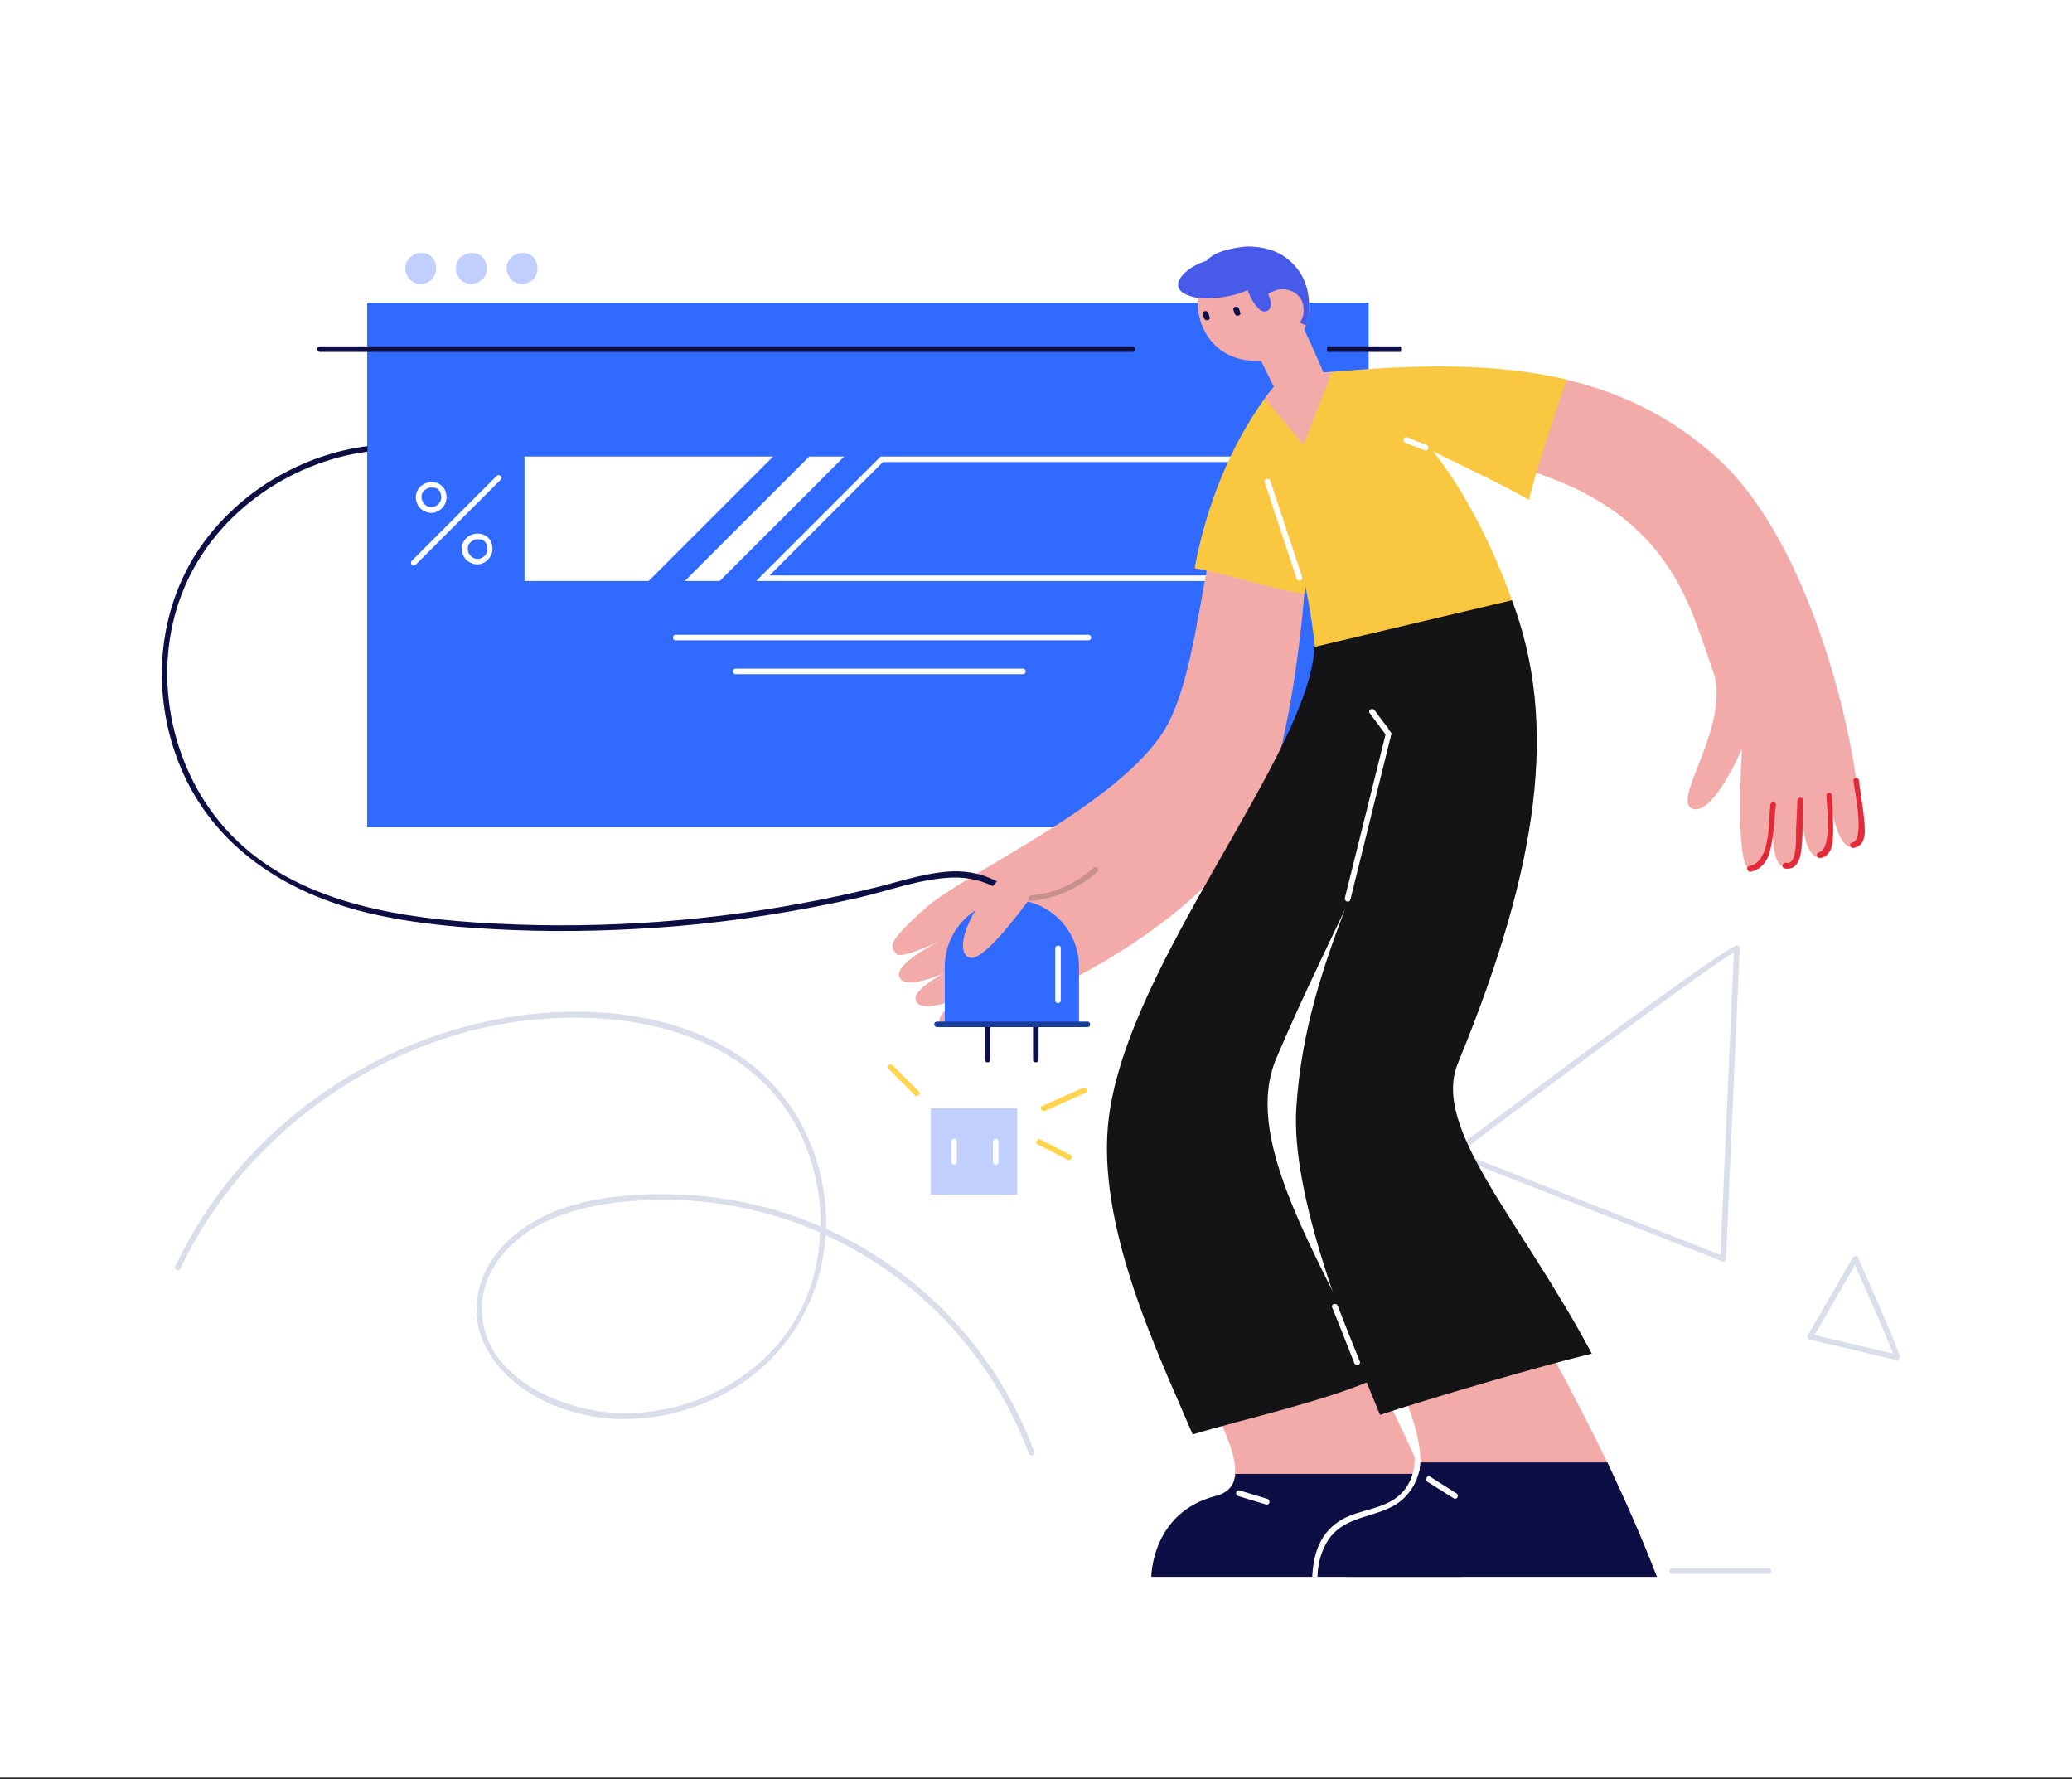 <?xml version="1.0" encoding="utf-8"?>
<svg width="636px" height="546px" viewBox="0 0 636 546" version="1.1" xmlns:xlink="http://www.w3.org/1999/xlink" xmlns="http://www.w3.org/2000/svg">
  <rect x="0" y="0" width="636" height="546" fill="#333333" stroke="none"/>
  <desc>Created with Lunacy</desc>
  <g id="12">
    <path d="M0 0L636 0L636 545.5L0 545.5L0 0Z" id="BG" fill="#FFFFFF" stroke="none" />
    <g id="Window_10_" transform="translate(97.375 77.625)">
      <path d="M0 0L307.4 0L307.4 161L0 161L0 0Z" transform="translate(15.325 15.275)" id="XMLID_1237_" fill="#316AFF" stroke="none" />
      <path d="M48.9 0L38.2 0C25.5 12.7 12.7 25.5 0 38.2L10.7 38.2C23.4 25.5 36.2 12.8 48.9 0Z" transform="translate(112.825 62.475)" id="XMLID_460_" fill="#FFFFFF" stroke="none" />
      <path d="M38.2 0L156.1 0L156.1 38.2L0 38.2L38.2 0ZM154.4 36.5L154.4 1.7L38.9 1.7L12.3 28.3L4.1 36.5L154.4 36.5Z" transform="translate(134.725 62.475)" id="XMLID_449_" fill="#FFFFFF" fill-rule="evenodd" stroke="none" />
      <path d="M76.3 0L0 0L0 38.2L38.1 38.2C50.8 25.5 63.5 12.8 76.3 0Z" transform="translate(63.625 62.475)" id="XMLID_448_" fill="#FFFFFF" stroke="none" />
      <path d="M6.785 9.075C6.685 9.075 6.585 9.175 6.485 9.175C5.285 9.675 4.085 9.675 2.985 9.175C2.785 9.075 2.585 8.975 2.285 8.875C1.485 8.375 0.885 7.675 0.485 6.775C-0.615 4.375 0.185 1.775 2.585 0.575C4.985 -0.625 7.885 0.075 8.985 2.475C8.985 2.475 8.985 2.475 8.985 2.475C10.085 4.975 9.285 7.775 6.785 9.075Z" transform="translate(27.04 0)" id="XMLID_444_" fill="#C0CFFF" stroke="none" />
      <path d="M6.785 9.075C6.685 9.075 6.585 9.175 6.485 9.175C5.285 9.675 4.085 9.675 2.985 9.175C2.785 9.075 2.585 8.975 2.285 8.875C1.485 8.375 0.885 7.675 0.485 6.775C-0.615 4.375 0.185 1.775 2.585 0.575C4.985 -0.625 7.885 0.075 8.985 2.475C8.985 2.475 8.985 2.475 8.985 2.475C10.185 4.975 9.385 7.775 6.785 9.075Z" transform="translate(42.54 0)" id="XMLID_443_" fill="#C0CFFF" stroke="none" />
      <path d="M6.785 9.075C6.685 9.075 6.585 9.175 6.485 9.175C5.285 9.675 4.085 9.675 2.985 9.175C2.785 9.075 2.585 8.975 2.285 8.875C1.485 8.375 0.885 7.675 0.485 6.775C-0.615 4.375 0.185 1.775 2.585 0.575C4.985 -0.625 7.885 0.075 8.985 2.475C8.985 2.475 8.985 2.475 8.985 2.475C10.085 4.975 9.285 7.775 6.785 9.075Z" transform="translate(58.14 0)" id="XMLID_438_" fill="#C0CFFF" stroke="none" />
      <path d="M2.967 9.04C3.567 9.34 4.167 9.44 4.767 9.44C5.367 9.44 5.967 9.34 6.467 9.04C6.567 9.04 6.667 9.04 6.767 8.94C9.167 7.64 10.067 4.94 8.967 2.54L8.967 2.44C8.467 1.44 7.567 0.64 6.467 0.24C5.167 -0.16 3.767 -0.06 2.567 0.54C0.267 1.74 -0.633 4.34 0.467 6.74C0.867 7.54 1.467 8.24 2.267 8.74C2.567 8.84 2.767 8.94 2.967 9.04ZM3.367 2.04C3.767 1.74 4.367 1.64 4.867 1.64C5.267 1.64 5.567 1.74 5.967 1.74C6.467 1.84 7.067 2.24 7.467 3.04L7.467 3.14C8.267 4.74 7.667 6.54 6.067 7.34L5.867 7.44C5.167 7.74 4.367 7.74 3.667 7.44C3.567 7.44 3.367 7.34 3.267 7.24C2.767 6.94 2.367 6.54 2.067 5.94C1.367 4.34 1.867 2.74 3.367 2.04Z" transform="translate(30.258 70.335)" id="XMLID_568_" fill="#FFFFFF" fill-rule="evenodd" stroke="none" />
      <path d="M2.967 9.04C3.567 9.34 4.167 9.44 4.767 9.44C5.367 9.44 5.967 9.34 6.467 9.04C6.567 9.04 6.667 9.04 6.767 8.94C9.167 7.64 10.067 4.94 8.967 2.54L8.967 2.44C8.467 1.44 7.567 0.64 6.467 0.24C5.167 -0.16 3.767 -0.06 2.567 0.54C0.267 1.74 -0.633 4.34 0.467 6.74C0.867 7.54 1.467 8.24 2.267 8.74C2.567 8.84 2.767 8.94 2.967 9.04ZM3.467 2.14C3.867 1.84 4.467 1.74 4.967 1.74C5.267 1.74 5.667 1.74 6.067 1.84C6.567 1.94 7.167 2.34 7.567 3.14L7.567 3.24C8.367 4.84 7.767 6.64 6.167 7.44L5.967 7.54C5.267 7.84 4.467 7.84 3.767 7.54C3.667 7.54 3.467 7.44 3.367 7.34C2.867 7.04 2.467 6.64 2.167 6.04C1.467 4.44 1.967 2.84 3.467 2.14Z" transform="translate(44.358 86.135)" id="XMLID_558_" fill="#FFFFFF" fill-rule="evenodd" stroke="none" />
      <path d="M127.525 0L0.825 0C-0.275 0 -0.275 1.7 0.825 1.7L127.525 1.7C128.625 1.7 128.625 0 127.525 0Z" transform="translate(109.2 117.175)" id="XMLID_427_" fill="#FFFFFF" stroke="none" />
      <path d="M26.364 0.212C17.664 8.912 8.964 17.612 0.264 26.312C-0.536 27.112 0.664 28.312 1.464 27.512C10.164 18.812 18.864 10.112 27.564 1.412C28.364 0.712 27.064 -0.488 26.364 0.212Z" transform="translate(28.761 68.163)" id="XMLID_426_" fill="#FFFFFF" stroke="none" />
      <path d="M89.025 0L0.825 0C-0.275 0 -0.275 1.7 0.825 1.7L89.025 1.7C90.125 1.7 90.125 0 89.025 0Z" transform="translate(127.6 127.575)" id="XMLID_423_" fill="#FFFFFF" stroke="none" />
      <path d="M250.225 0L0.825 0C-0.275 0 -0.275 1.7 0.825 1.7L250.325 1.7C251.325 1.7 251.325 0 250.225 0Z" transform="translate(0 28.675)" id="XMLID_414_" fill="#0D0F44" stroke="none" />
      <path d="M22.675 0L0.075 0C-0.025 0 -0.025 1.7 0.075 1.7L22.675 1.7C22.775 1.7 22.775 0 22.675 0Z" transform="translate(309.95 28.675)" id="XMLID_409_" fill="#0D0F44" stroke="none" />
    </g>
    <g id="Ornament_13_" transform="translate(53 290)">
      <path d="M83.1 97C83.2 97.1 83.3 97.1 83.4 97.1C83.5 97.1 83.7 97 83.8 96.9C84 96.7 84.2 96.5 84.2 96.2L88.4 0.9C88.4 0.7 88.4 0.5 88.2 0.3C88.1 0.1 87.8 0 87.6 0C84.4 0 20 48.3 0.3 63.1C0.1 63.3 0 63.6 0 63.9C0 64.2 0.2 64.5 0.5 64.6L83.1 97ZM82.5 95L2.5 63.6C33.5 40.3 78.8 6.7 86.6 2.2L82.5 95Z" transform="translate(392.6 0.1)" id="XMLID_1341_" fill="#DADEEB" fill-rule="evenodd" stroke="none" />
      <path d="M27.375 32L27.575 32C27.775 32 27.875 31.9 27.975 31.8C28.175 31.6 28.375 31.4 28.375 31.2L28.375 31.187C28.378 30.869 28.39 29.583 15.475 0.5C15.375 0.2 15.075 0 14.775 0C14.475 0 14.175 0.1 13.975 0.4L0.075 24.4C-0.025 24.7 -0.025 25 0.075 25.2C0.175 25.5 0.375 25.6 0.675 25.7L27.375 32ZM26.275 30L2.175 24.3L14.575 2.8C18.775 12.3 24.675 25.8 26.275 30Z" transform="translate(501.825 95.4)" id="XMLID_1337_" fill="#DADEEB" fill-rule="evenodd" stroke="none" />
      <path d="M199.901 66.637C229.001 79.737 252.401 104.337 263.801 135.137C264.201 136.237 262.601 136.637 262.101 135.637C250.901 105.437 228.001 81.537 199.701 68.537C198.601 87.337 189.001 104.337 173.101 114.637C156.801 125.137 135.301 128.337 117.101 121.137C108.101 117.637 99.401 111.237 95.101 102.337C90.801 93.437 92.201 83.437 97.801 75.437C110.901 56.837 139.401 54.837 160.101 56.437C173.501 57.537 186.301 60.737 198.201 65.937C198.301 58.537 197.101 51.137 194.701 44.137C180.001 1.537 127.101 -3.963 89.401 6.237C51.501 16.537 18.501 43.337 1.601 78.937C1.101 79.937 -0.399 79.037 0.101 78.037C2.501 73.137 5.101 68.337 8.001 63.737C30.601 28.137 70.501 3.937 112.601 0.437C134.501 -1.363 158.401 2.137 176.301 15.737C192.001 27.637 200.301 47.037 199.901 66.537L199.901 66.637ZM138.701 123.237C157.801 123.037 177.001 113.837 188.101 98.137C194.401 89.237 197.701 78.537 198.001 67.737C182.601 61.037 165.701 57.437 148.301 57.737C136.701 57.937 124.401 59.437 113.801 64.437C103.701 69.237 94.501 78.637 94.201 90.537C93.701 112.637 120.301 123.437 138.701 123.237Z" transform="translate(0.699 20.463)" id="XMLID_381_" fill="#DADEEB" fill-rule="evenodd" stroke="none" />
      <path d="M30.525 0L0.825 0C-0.275 0 -0.275 1.7 0.825 1.7L30.525 1.7C31.625 1.8 31.625 0 30.525 0Z" transform="translate(459.375 191.3)" id="XMLID_166_" fill="#DADEEB" stroke="none" />
    </g>
    <g id="Socket" transform="translate(272 326)">
      <path d="M0 0L26.5 0L26.5 26.5L0 26.5L0 0Z" transform="translate(13.7 14.1)" id="XMLID_377_" fill="#C0CFFF" stroke="none" />
      <path d="M0 0.825L0 7.125C0 8.225 1.7 8.225 1.7 7.125L1.7 0.825C1.7 -0.275 0 -0.275 0 0.825Z" transform="translate(20 23.475)" id="XMLID_373_" fill="#FFFFFF" stroke="none" />
      <path d="M0 0.825L0 7.125C0 8.225 1.7 8.225 1.7 7.125L1.7 0.825C1.7 -0.275 0 -0.275 0 0.825Z" transform="translate(32.8 23.475)" id="XMLID_372_" fill="#FFFFFF" stroke="none" />
      <path d="M13.036 0.071C8.836 1.971 4.636 3.771 0.436 5.671C-0.564 6.071 0.336 7.571 1.336 7.171C5.536 5.271 9.736 3.471 13.936 1.571C14.836 1.071 14.036 -0.329 13.036 0.071Z" transform="translate(47.464 7.729)" id="XMLID_365_" fill="#FFD550" stroke="none" />
      <path d="M10.536 4.801C7.436 3.201 4.336 1.701 1.336 0.101C0.336 -0.399 -0.564 1.101 0.436 1.601L9.636 6.301C10.636 6.801 11.536 5.301 10.536 4.801Z" transform="translate(46.064 23.599)" id="XMLID_364_" fill="#FFD550" stroke="none" />
      <path d="M9.464 8.264L1.464 0.264C0.664 -0.536 -0.536 0.664 0.264 1.464C2.964 4.164 5.564 6.764 8.264 9.464C9.064 10.264 10.264 9.064 9.464 8.264Z" transform="translate(0.536 0.636)" id="XMLID_362_" fill="#FFD550" stroke="none" />
    </g>
    <g id="Man_6_" transform="translate(49 75)">
      <g id="Hand_and_plug" transform="translate(0 39)">
        <path d="M97.398 0C93.198 22 90.598 44 82.298 55.8C66.298 78.6 21.798 98 9.798 108.9C-2.202 119.7 -0.502 120.3 1.198 122.6C2.198 124 8.898 121.3 14.098 118.9C8.198 122 0.498 126.8 2.298 130C3.798 132.8 10.198 130.9 15.798 128.6C10.698 131.4 5.598 135 7.498 137.5C9.698 140.4 17.998 137.4 23.598 135C18.798 137.6 12.798 141.5 14.898 144.4C18.298 149 101.098 118.1 115.898 71.9C121.698 53.8 124.998 30.4 126.798 8.5C116.898 6.2 107.098 3.2 97.398 0Z" transform="translate(224.902 56.1)" id="XMLID_607_" fill="#F3ABAA" stroke="none" />
        <path d="M36.4 8.7C36.4 10.4 36.4 12.3 36.4 14.4C36.3 26.6 35.8 45.4 34 65.3C33.9 66.1 33.9 66.9 33.8 67.7C23.6 66.1 10.1 61.5 0 59.8C3.6 40.1 11.3 21.8 21.5 7.7C23.1 5.5 24.8 3.5 26.7 1.7L36.4 0C36.4 0 36.4 1.3 36.5 3.6C36.4 4.9 36.4 6.6 36.4 8.7Z" transform="translate(317.7 0.6)" id="XMLID_328_" fill="#F9C840" stroke="none" />
        <g id="Plug" transform="translate(0 22)">
          <path d="M242.72 130.5C235.12 130.8 227.82 133.2 220.52 135.1C212.52 137.1 204.52 138.8 196.42 140.3C163.62 146.4 129.92 148.4 96.62 146.2C69.12 144.4 38.52 138.9 19.32 117.2C2.32 98 -3.18 69.1 6.22 45.1C15.42 21.5 38.42 5 63.12 1.7L63.12 0C43.62 2.5 25.22 13.1 13.32 28.9C-1.58 48.8 -3.78 75.7 5.72 98.5C15.92 123.1 38.22 137.3 63.42 143.3C77.82 146.7 92.62 147.9 107.32 148.5C124.32 149.2 141.42 148.7 158.32 147.3C177.02 145.7 195.52 142.7 213.82 138.6C223.32 136.4 233.02 132.7 242.72 132.4C252.02 132.1 263.12 136.9 263.62 147.4C263.72 148.5 265.42 148.5 265.32 147.4C264.72 135.7 253.02 130.1 242.72 130.5Z" transform="translate(0.68 0.9)" id="XMLID_326_" fill="#0D0F44" stroke="none" />
          <path d="M0 0.825L0 14.525C0 15.625 1.7 15.625 1.7 14.525L1.7 0.825C1.7 -0.275 0 -0.275 0 0.825Z" transform="translate(253.3 174.675)" id="XMLID_325_" fill="#0D0F44" stroke="none" />
          <path d="M0 0.825L0 14.525C0 15.625 1.7 15.625 1.7 14.525L1.7 0.825C1.7 -0.275 0 -0.275 0 0.825Z" transform="translate(268.1 174.675)" id="XMLID_323_" fill="#0D0F44" stroke="none" />
          <path d="M41.3 38.7L0 38.7L0 20.6C0 9.2 9.2 0 20.6 0L20.6 0C32 0 41.2 9.2 41.2 20.6L41.2 38.7L41.3 38.7Z" transform="translate(241 140.1)" id="XMLID_487_" fill="#316AFF" stroke="none" />
          <path d="M47.025 0L0.825 0C-0.275 0 -0.275 1.7 0.825 1.7L47.025 1.7C48.125 1.7 48.125 0 47.025 0Z" transform="translate(237.775 177.5)" id="XMLID_486_" fill="#173C9C" stroke="none" />
          <path d="M0 0.825L0 16.825C0 17.925 1.7 17.925 1.7 16.825L1.7 0.825C1.8 -0.275 0 -0.275 0 0.825Z" transform="translate(274.9 154.175)" id="XMLID_320_" fill="#FFFFFF" stroke="none" />
        </g>
        <g id="XMLID_165_" transform="translate(246 150)">
          <path d="M17.227 0C2.427 12 -3.573 28.1 2.127 29.8C7.827 31.5 27.527 1.7 27.527 1.7L17.227 0Z" transform="translate(0.573 0.1)" id="XMLID_319_" fill="#F3ABAA" stroke="none" />
          <path d="M20.025 0.212C14.625 5.012 8.125 8.012 0.825 8.712C-0.275 8.812 -0.275 10.512 0.825 10.412C8.525 9.612 15.425 6.512 21.225 1.412C22.025 0.712 20.825 -0.488 20.025 0.212Z" transform="translate(20.675 2.088)" id="XMLID_484_" fill="#C7908F" stroke="none" />
        </g>
      </g>
      <g id="XMLID_163_" transform="translate(290.779 102.3)">
        <path d="M5.3 34.9C25.2 34.2 45.1 37.1 65 37.4C64.1 35.3 63.3 33.3 62.4 31.2C61.9 30.1 61.4 29 60.9 27.9C56.5 18.1 51.9 8.8 47.5 0C31.9 5.7 16.2 10.9 0 14.4C4.3 23.3 6.8 30.4 5.3 34.9Z" transform="translate(33.62 242.1)" id="XMLID_576_" fill="#F3ABAA" stroke="none" />
        <path d="M6.3 40.6C9.8 40.9 13.4 40.9 16.9 40.8C23.5 40.7 30 40.8 36.6 40.8C46.4 40.9 56.2 40.5 65.9 39.8C59.2 25.6 52.2 12.3 45.5 0C30.4 4.1 15.3 7.8 0 11.2C5.1 23 8.1 33.3 6.3 40.6Z" transform="translate(89.42 235.4)" id="XMLID_577_" fill="#F3ABAA" stroke="none" />
        <path d="M23.612 0.1C23.012 6.9 18.612 11.5 12.312 14C-4.788 20.9 0.912 35.1 0.912 35.1L96.212 35.1C91.512 22.9 86.312 11.2 81.012 0L23.612 0L23.612 0.1Z" transform="translate(72.608 271.5)" id="XMLID_312_" fill="#0D0F44" stroke="none" />
        <path d="M90.818 238.1C68.818 196.8 41.518 169 49.718 149C74.818 88.1 80.518 44.5 66.318 6.9L27.518 0C27.518 0 30.918 18.3 29.218 51.4C27.518 84.5 3.218 114.5 0.118 162.7C-1.582 189.4 15.518 232.1 25.818 256.9C40.918 251.9 75.318 241.8 90.818 238.1Z" transform="translate(58.003 0)" id="XMLID_311_" fill="#141416" stroke="none" />
        <path d="M82.82 242.784C61.72 200.584 41.92 168.384 52.02 144.584C78.62 82.084 107.12 44.684 92.82 6.984C92.82 6.984 65.42 -14.716 63.72 18.384C62.02 51.484 6.92 114.584 0.62 162.484C-3.78 195.784 16.32 236.484 26.32 260.084C42.22 255.284 67.82 249.684 82.82 242.784Z" transform="translate(0 2.816)" id="XMLID_310_" fill="#141416" stroke="none" />
        <path d="M95.3 31.6L0 31.6C0 31.6 0 11.9 19.7 6.8C23.7 5.8 25.5 3.4 25.8 0L83.2 0C87.5 10 91.6 20.6 95.3 31.6Z" transform="translate(13.62 275)" id="XMLID_309_" fill="#0D0F44" stroke="none" />
        <path d="M33 3.2C32.9 3.8 32.8 4.3 32.6 4.9C31.4 9.2 28.4 13.1 24 15.2C17.2 18.5 9.2 18.4 4.7 25.5C2.6 28.9 1.7 32.7 1.6 36.5L0 36.5C0.3 29.3 2.5 22.6 9.3 18.8C14.9 15.7 22.1 15.8 26.9 11.3C28.8 9.6 30.1 7.3 30.8 4.9C31.3 3.3 31.5 1.6 31.4 0C32 1 32.5 2.1 33 3.2Z" transform="translate(63.021 270.1)" id="XMLID_308_" fill="#FFFFFF" stroke="none" />
        <path d="M9.373 5.239C6.673 3.539 3.973 1.839 1.273 0.139C0.373 -0.461 -0.527 1.039 0.373 1.639C3.073 3.339 5.773 5.039 8.473 6.739C9.473 7.339 10.273 5.839 9.373 5.239Z" transform="translate(97.948 275.761)" id="XMLID_307_" fill="#FFFFFF" stroke="none" />
        <path d="M9.673 2.637C6.773 1.737 3.973 0.937 1.073 0.037C-0.027 -0.263 -0.427 1.337 0.573 1.737C3.473 2.637 6.273 3.437 9.173 4.337C10.273 4.637 10.673 3.037 9.673 2.637Z" transform="translate(39.648 280.063)" id="XMLID_306_" fill="#FFFFFF" stroke="none" />
        <path d="M8.56 17.673C6.26 11.973 3.96 6.273 1.76 0.573C1.36 -0.427 -0.34 -0.027 0.06 1.073C2.36 6.773 4.66 12.473 6.86 18.173C7.26 19.173 8.96 18.773 8.56 17.673Z" transform="translate(69.06 222.827)" id="XMLID_305_" fill="#FFFFFF" stroke="none" />
        <path d="M14.317 1.9C14.117 2.6 13.917 3.3 13.817 4C9.817 20.3 5.717 36.6 1.717 52.9C1.417 54 -0.183 53.5 0.017 52.4C4.217 35.7 8.317 18.9 12.517 2.2C12.717 1.5 12.917 0.8 13.017 0C13.417 0.7 13.917 1.3 14.317 1.9Z" transform="translate(73.003 45.9)" id="XMLID_304_" fill="#FFFFFF" stroke="none" />
        <path d="M6.882 7.529C6.682 8.229 6.482 8.929 6.382 9.629C5.982 9.029 5.482 8.429 5.082 7.829C3.482 5.629 1.782 3.429 0.182 1.229C-0.518 0.329 0.982 -0.471 1.682 0.329C2.982 2.129 4.282 3.929 5.682 5.629C5.982 6.329 6.482 6.929 6.882 7.529Z" transform="translate(80.439 40.271)" id="XMLID_302_" fill="#FFFFFF" stroke="none" />
      </g>
      <g id="XMLID_183_" transform="translate(339 42)">
        <path d="M8.921 0.622C-11.279 4.822 8.621 42.722 12.321 80.522L72.821 66.222C72.821 66.222 48.221 -7.478 8.921 0.622Z" transform="translate(3.279 0.978)" id="XMLID_299_" fill="#F9C840" stroke="none" />
        <path d="M11.535 30.173C8.235 20.273 5.035 10.473 1.735 0.573C1.435 -0.427 -0.265 -0.027 0.035 1.073C3.335 10.973 6.535 20.773 9.835 30.673C10.235 31.673 11.835 31.173 11.535 30.173Z" transform="translate(0.165 29.927)" id="XMLID_298_" fill="#FFFFFF" stroke="none" />
      </g>
      <g id="XMLID_162_" transform="translate(349 37)">
        <path d="M60.6 25.8C45.2 11.4 27.8 3.8 9.3 0C5.9 9.2 2.8 18.6 0 28C2.7 28.9 5.4 29.9 8 30.9C46.8 45.2 52 73.1 58.2 89.7C64.5 106.3 45.6 129.7 51.9 132.5C58.2 135.4 67.3 114.2 67.3 114.2C67.3 114.2 65 149.9 69.6 151C73.8 152.1 75.9 142.8 76.8 135.6C76.5 142.4 76.9 150.8 81 150.5C84.6 150.2 85.7 143.5 85.9 137.2C86.5 142.4 87.9 147.4 91.3 147.7C95.6 148.1 95.4 139 94.7 132.2C95.9 138.2 98.1 145.6 101.9 144.2C108.3 142 95.4 58.3 60.6 25.8Z" transform="translate(69.4 3.6)" id="XMLID_604_" fill="#F3ABAA" stroke="none" />
        <path d="M82.5 4.041C79.1 13.541 73.3 31.141 70.9 40.941C58.9 34.041 45.6 28.541 35.8 22.941C24.1 16.341 13 13.241 6.6 11.341C5.9 11.141 5.2 10.941 4.6 10.841C1.6 10.041 0 9.541 0 9.541L2.2 6.041L4.6 2.141C6.6 1.941 8.5 1.841 10.5 1.641C35.2 -0.459 59.8 -1.359 82.5 4.041Z" transform="translate(0.4 0.459)" id="XMLID_293_" fill="#F9C840" stroke="none" />
        <path d="M7.116 0.813C6.516 6.013 7.316 18.313 0.616 19.613C-0.484 19.813 0.016 21.513 1.116 21.313C4.116 20.713 6.016 18.413 6.816 15.613C8.216 11.013 8.216 5.713 8.816 0.913C9.016 -0.287 7.216 -0.287 7.116 0.813Z" transform="translate(138.284 134.187)" id="XMLID_483_" fill="#E22A38" stroke="none" />
        <path d="M4.573 0.825C4.473 3.825 4.373 6.825 4.173 9.825C4.073 11.825 4.773 20.825 1.073 20.025C-0.027 19.825 -0.427 21.425 0.573 21.725C3.573 22.325 5.073 20.125 5.573 17.425C6.473 12.125 6.073 6.225 6.273 0.825C6.373 -0.275 4.673 -0.275 4.573 0.825Z" transform="translate(149.127 132.775)" id="XMLID_291_" fill="#E22A38" stroke="none" />
        <path d="M4.616 0.825C4.616 -0.275 2.916 -0.275 2.916 0.825C3.016 4.025 4.816 17.225 0.616 18.325C-0.484 18.625 0.016 20.225 1.116 20.025C3.616 19.325 4.616 17.525 4.816 15.025C5.316 10.425 4.716 5.525 4.616 0.825Z" transform="translate(159.684 131.275)" id="XMLID_290_" fill="#E22A38" stroke="none" />
        <path d="M2.716 0.777C2.616 -0.323 0.916 -0.223 1.016 0.877C1.316 3.677 4.716 19.077 0.616 19.877C-0.484 20.077 0.016 21.677 1.116 21.477C3.816 20.977 4.516 18.677 4.516 16.177C4.416 11.177 3.316 5.877 2.716 0.777Z" transform="translate(169.884 126.723)" id="XMLID_286_" fill="#E22A38" stroke="none" />
        <path d="M6.945 2.36C4.945 1.56 2.945 0.86 1.045 0.06C0.045 -0.34 -0.455 1.36 0.545 1.76C2.545 2.56 4.545 3.26 6.445 4.06C7.545 4.46 8.045 2.76 6.945 2.36Z" transform="translate(32.855 22.14)" id="XMLID_285_" fill="#FFFFFF" stroke="none" />
      </g>
      <g id="XMLID_146_" transform="translate(312 0)">
        <path d="M24.1 17.2C21.1 10.1 16.7 0.1 16.1 0L0 3.4C0 3.4 7.7 18.8 11.3 26.1C15.3 22.8 19.6 19.9 24.1 17.2Z" transform="translate(22.2 24.6)" id="XMLID_160_" fill="#F3ABAA" stroke="none" />
        <path d="M34.218 19.603C34.218 20.103 34.118 20.603 34.018 21.103C33.918 21.603 33.818 22.103 33.718 22.503C33.718 22.603 33.618 22.703 33.618 22.803C33.518 23.203 33.418 23.603 33.318 24.003C31.418 30.103 26.518 34.903 18.918 35.103C4.318 35.403 -1.482 23.203 0.318 13.203C1.518 6.503 6.218 0.703 13.918 0.103C14.218 0.103 14.618 0.003 14.918 0.003C22.018 -0.097 27.018 2.503 30.218 6.303C30.718 7.003 31.218 7.703 31.718 8.403C32.018 8.903 32.218 9.403 32.518 9.903C32.918 10.703 33.218 11.503 33.418 12.303C34.118 14.703 34.418 17.203 34.218 19.603Z" transform="translate(6.582 0.697)" id="XMLID_916_" fill="#F3ABAA" stroke="none" />
        <path d="M1.735 0.579L2.135 1.779C2.535 2.779 0.835 3.179 0.435 2.179L0.035 0.979C-0.265 -0.021 1.435 -0.421 1.735 0.579Z" transform="translate(17.565 19.121)" id="XMLID_274_" fill="#0D0F44" stroke="none" />
        <path d="M1.735 0.652L2.135 1.852C2.535 2.852 0.835 3.252 0.435 2.252L0.035 1.052C-0.265 -0.048 1.435 -0.448 1.735 0.652Z" transform="translate(8.165 20.448)" id="XMLID_270_" fill="#0D0F44" stroke="none" />
        <path d="M39.37 12.311C39.07 11.511 38.77 10.711 38.47 9.911C38.27 9.411 37.97 8.911 37.67 8.411C37.27 7.711 36.77 7.011 36.17 6.311C32.97 2.411 27.97 -0.189 20.87 0.011C20.57 0.011 20.17 0.011 19.87 0.111C17.57 0.311 11.17 1.311 8.77 4.311C1.87 6.411 -3.63 12.411 2.97 14.911C7.97 17.011 17.07 15.411 21.37 13.311C21.77 15.111 24.47 20.111 26.57 19.911C29.07 19.611 28.67 16.811 27.87 15.111C27.77 14.911 27.67 14.711 27.57 14.511C28.07 14.211 28.57 13.911 29.17 13.711C32.57 12.111 37.17 13.611 38.27 17.511C38.77 19.511 38.57 21.711 37.37 23.211C37.27 23.411 38.77 24.011 39.27 24.111C39.37 23.711 39.47 23.311 39.57 22.911C39.57 22.811 39.57 22.711 39.67 22.611C39.77 22.111 39.87 21.711 39.97 21.211C40.07 20.711 40.07 20.211 40.17 19.711C40.27 17.211 40.07 14.711 39.37 12.311Z" transform="translate(0.63 0.689)" id="XMLID_267_" fill="#475AEA" stroke="none" />
        <path d="M20.7 0L19.2 3.9L16.9 9.7L14.9 14.8L11.9 22.5L3.7 12.6L0 8.2C1.6 6 3.3 4 5.2 2.2L14.9 0.5C16.8 0.3 18.7 0.1 20.7 0Z" transform="translate(27.2 39.1)" id="XMLID_485_" fill="#F3ABAA" stroke="none" />
      </g>
    </g>
  </g>
</svg>